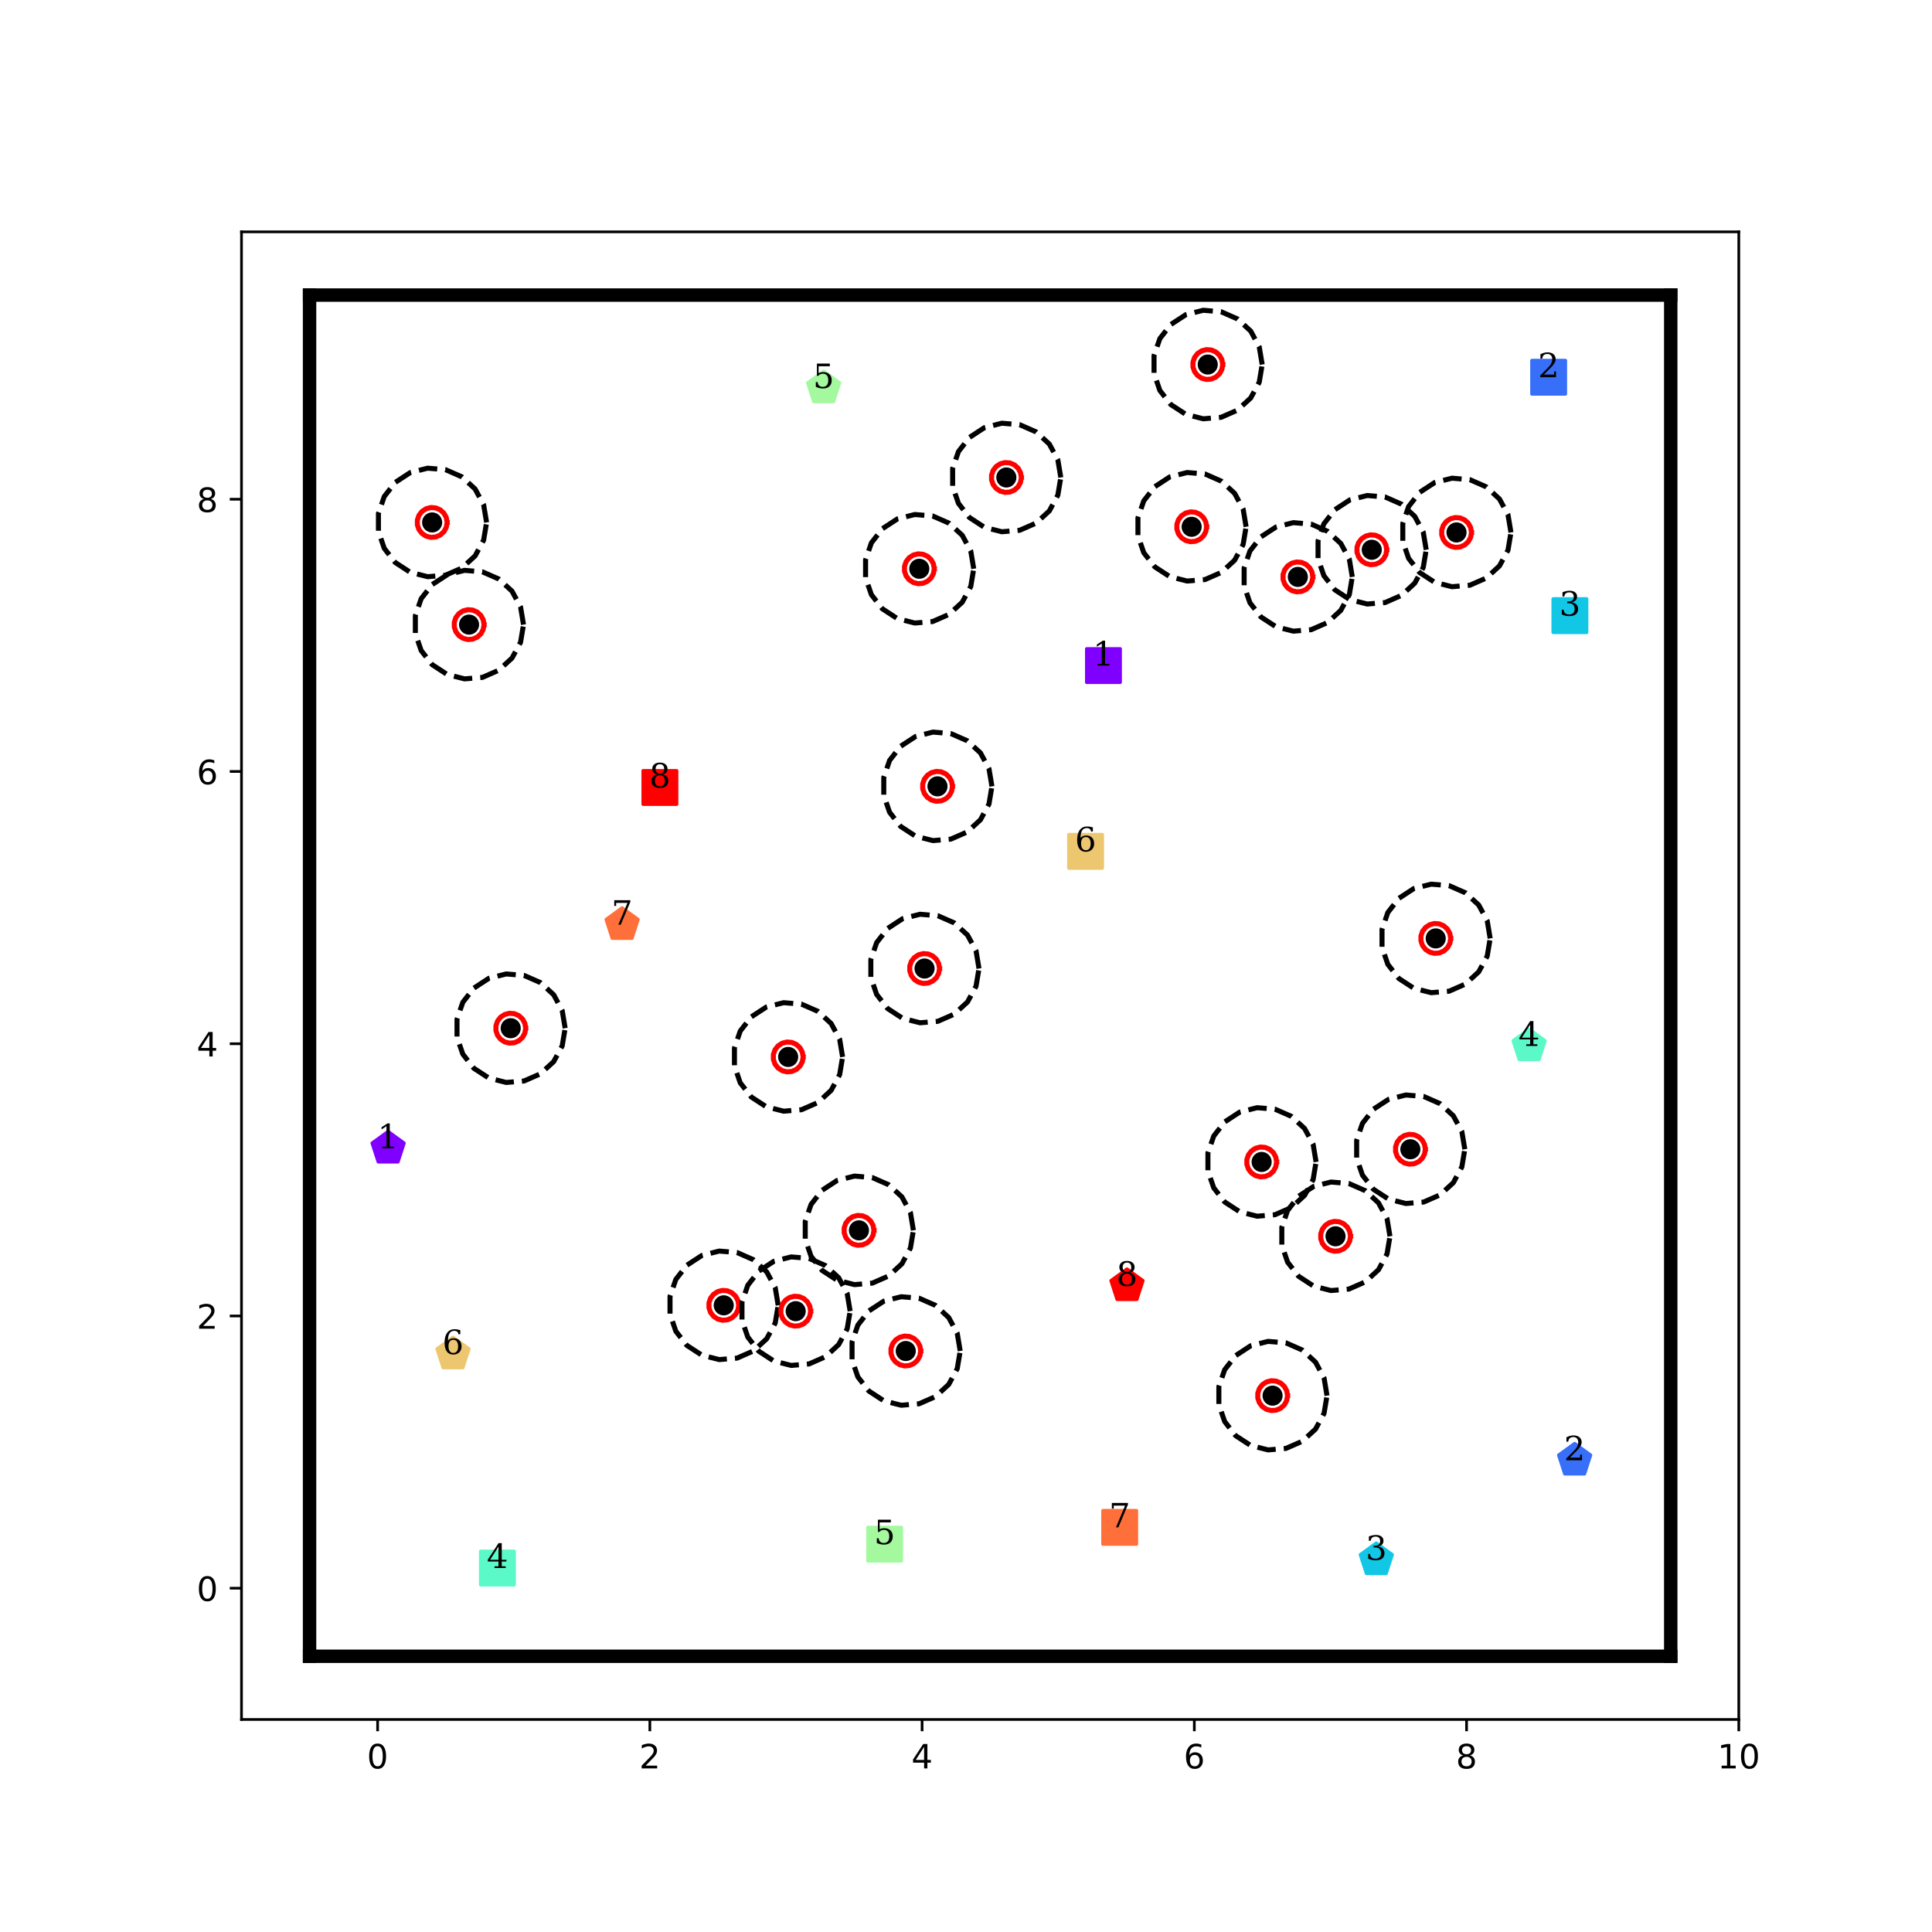 <?xml version="1.0" encoding="utf-8" standalone="no"?>
<!DOCTYPE svg PUBLIC "-//W3C//DTD SVG 1.1//EN"
  "http://www.w3.org/Graphics/SVG/1.1/DTD/svg11.dtd">
<!-- Created with matplotlib (http://matplotlib.org/) -->
<svg height="576pt" version="1.1" viewBox="0 0 576 576" width="576pt" xmlns="http://www.w3.org/2000/svg" xmlns:xlink="http://www.w3.org/1999/xlink">
 <defs>
  <style type="text/css">
*{stroke-linecap:butt;stroke-linejoin:round;}
  </style>
 </defs>
 <g id="figure_1">
  <g id="patch_1">
   <path d="M 0 576 
L 576 576 
L 576 0 
L 0 0 
z
" style="fill:#ffffff;"/>
  </g>
  <g id="axes_1">
   <g id="patch_2">
    <path d="M 72 512.64 
L 518.4 512.64 
L 518.4 69.12 
L 72 69.12 
z
" style="fill:#ffffff;"/>
   </g>
   <g id="matplotlib.axis_1">
    <g id="xtick_1">
     <g id="line2d_1">
      <defs>
       <path d="M 0 0 
L 0 3.5 
" id="m961527306d" style="stroke:#000000;stroke-width:0.8;"/>
      </defs>
      <g>
       <use style="stroke:#000000;stroke-width:0.8;" x="112.582" xlink:href="#m961527306d" y="512.64"/>
      </g>
     </g>
     <g id="text_1">
      <!-- 0 -->
      <defs>
       <path d="M 31.781 66.406 
Q 24.172 66.406 20.328 58.906 
Q 16.5 51.422 16.5 36.375 
Q 16.5 21.391 20.328 13.891 
Q 24.172 6.391 31.781 6.391 
Q 39.453 6.391 43.281 13.891 
Q 47.125 21.391 47.125 36.375 
Q 47.125 51.422 43.281 58.906 
Q 39.453 66.406 31.781 66.406 
z
M 31.781 74.219 
Q 44.047 74.219 50.516 64.516 
Q 56.984 54.828 56.984 36.375 
Q 56.984 17.969 50.516 8.266 
Q 44.047 -1.422 31.781 -1.422 
Q 19.531 -1.422 13.062 8.266 
Q 6.594 17.969 6.594 36.375 
Q 6.594 54.828 13.062 64.516 
Q 19.531 74.219 31.781 74.219 
z
" id="DejaVuSans-30"/>
      </defs>
      <g transform="translate(109.401 527.238)scale(0.1 -0.1)">
       <use xlink:href="#DejaVuSans-30"/>
      </g>
     </g>
    </g>
    <g id="xtick_2">
     <g id="line2d_2">
      <g>
       <use style="stroke:#000000;stroke-width:0.8;" x="193.745" xlink:href="#m961527306d" y="512.64"/>
      </g>
     </g>
     <g id="text_2">
      <!-- 2 -->
      <defs>
       <path d="M 19.188 8.297 
L 53.609 8.297 
L 53.609 0 
L 7.328 0 
L 7.328 8.297 
Q 12.938 14.109 22.625 23.891 
Q 32.328 33.688 34.812 36.531 
Q 39.547 41.844 41.422 45.531 
Q 43.312 49.219 43.312 52.781 
Q 43.312 58.594 39.234 62.25 
Q 35.156 65.922 28.609 65.922 
Q 23.969 65.922 18.812 64.312 
Q 13.672 62.703 7.812 59.422 
L 7.812 69.391 
Q 13.766 71.781 18.938 73 
Q 24.125 74.219 28.422 74.219 
Q 39.75 74.219 46.484 68.547 
Q 53.219 62.891 53.219 53.422 
Q 53.219 48.922 51.531 44.891 
Q 49.859 40.875 45.406 35.406 
Q 44.188 33.984 37.641 27.219 
Q 31.109 20.453 19.188 8.297 
z
" id="DejaVuSans-32"/>
      </defs>
      <g transform="translate(190.564 527.238)scale(0.1 -0.1)">
       <use xlink:href="#DejaVuSans-32"/>
      </g>
     </g>
    </g>
    <g id="xtick_3">
     <g id="line2d_3">
      <g>
       <use style="stroke:#000000;stroke-width:0.8;" x="274.909" xlink:href="#m961527306d" y="512.64"/>
      </g>
     </g>
     <g id="text_3">
      <!-- 4 -->
      <defs>
       <path d="M 37.797 64.312 
L 12.891 25.391 
L 37.797 25.391 
z
M 35.203 72.906 
L 47.609 72.906 
L 47.609 25.391 
L 58.016 25.391 
L 58.016 17.188 
L 47.609 17.188 
L 47.609 0 
L 37.797 0 
L 37.797 17.188 
L 4.891 17.188 
L 4.891 26.703 
z
" id="DejaVuSans-34"/>
      </defs>
      <g transform="translate(271.728 527.238)scale(0.1 -0.1)">
       <use xlink:href="#DejaVuSans-34"/>
      </g>
     </g>
    </g>
    <g id="xtick_4">
     <g id="line2d_4">
      <g>
       <use style="stroke:#000000;stroke-width:0.8;" x="356.073" xlink:href="#m961527306d" y="512.64"/>
      </g>
     </g>
     <g id="text_4">
      <!-- 6 -->
      <defs>
       <path d="M 33.016 40.375 
Q 26.375 40.375 22.484 35.828 
Q 18.609 31.297 18.609 23.391 
Q 18.609 15.531 22.484 10.953 
Q 26.375 6.391 33.016 6.391 
Q 39.656 6.391 43.531 10.953 
Q 47.406 15.531 47.406 23.391 
Q 47.406 31.297 43.531 35.828 
Q 39.656 40.375 33.016 40.375 
z
M 52.594 71.297 
L 52.594 62.312 
Q 48.875 64.062 45.094 64.984 
Q 41.312 65.922 37.594 65.922 
Q 27.828 65.922 22.672 59.328 
Q 17.531 52.734 16.797 39.406 
Q 19.672 43.656 24.016 45.922 
Q 28.375 48.188 33.594 48.188 
Q 44.578 48.188 50.953 41.516 
Q 57.328 34.859 57.328 23.391 
Q 57.328 12.156 50.688 5.359 
Q 44.047 -1.422 33.016 -1.422 
Q 20.359 -1.422 13.672 8.266 
Q 6.984 17.969 6.984 36.375 
Q 6.984 53.656 15.188 63.938 
Q 23.391 74.219 37.203 74.219 
Q 40.922 74.219 44.703 73.484 
Q 48.484 72.75 52.594 71.297 
z
" id="DejaVuSans-36"/>
      </defs>
      <g transform="translate(352.891 527.238)scale(0.1 -0.1)">
       <use xlink:href="#DejaVuSans-36"/>
      </g>
     </g>
    </g>
    <g id="xtick_5">
     <g id="line2d_5">
      <g>
       <use style="stroke:#000000;stroke-width:0.8;" x="437.236" xlink:href="#m961527306d" y="512.64"/>
      </g>
     </g>
     <g id="text_5">
      <!-- 8 -->
      <defs>
       <path d="M 31.781 34.625 
Q 24.75 34.625 20.719 30.859 
Q 16.703 27.094 16.703 20.516 
Q 16.703 13.922 20.719 10.156 
Q 24.75 6.391 31.781 6.391 
Q 38.812 6.391 42.859 10.172 
Q 46.922 13.969 46.922 20.516 
Q 46.922 27.094 42.891 30.859 
Q 38.875 34.625 31.781 34.625 
z
M 21.922 38.812 
Q 15.578 40.375 12.031 44.719 
Q 8.5 49.078 8.5 55.328 
Q 8.5 64.062 14.719 69.141 
Q 20.953 74.219 31.781 74.219 
Q 42.672 74.219 48.875 69.141 
Q 55.078 64.062 55.078 55.328 
Q 55.078 49.078 51.531 44.719 
Q 48 40.375 41.703 38.812 
Q 48.828 37.156 52.797 32.312 
Q 56.781 27.484 56.781 20.516 
Q 56.781 9.906 50.312 4.234 
Q 43.844 -1.422 31.781 -1.422 
Q 19.734 -1.422 13.25 4.234 
Q 6.781 9.906 6.781 20.516 
Q 6.781 27.484 10.781 32.312 
Q 14.797 37.156 21.922 38.812 
z
M 18.312 54.391 
Q 18.312 48.734 21.844 45.562 
Q 25.391 42.391 31.781 42.391 
Q 38.141 42.391 41.719 45.562 
Q 45.312 48.734 45.312 54.391 
Q 45.312 60.062 41.719 63.234 
Q 38.141 66.406 31.781 66.406 
Q 25.391 66.406 21.844 63.234 
Q 18.312 60.062 18.312 54.391 
z
" id="DejaVuSans-38"/>
      </defs>
      <g transform="translate(434.055 527.238)scale(0.1 -0.1)">
       <use xlink:href="#DejaVuSans-38"/>
      </g>
     </g>
    </g>
    <g id="xtick_6">
     <g id="line2d_6">
      <g>
       <use style="stroke:#000000;stroke-width:0.8;" x="518.4" xlink:href="#m961527306d" y="512.64"/>
      </g>
     </g>
     <g id="text_6">
      <!-- 10 -->
      <defs>
       <path d="M 12.406 8.297 
L 28.516 8.297 
L 28.516 63.922 
L 10.984 60.406 
L 10.984 69.391 
L 28.422 72.906 
L 38.281 72.906 
L 38.281 8.297 
L 54.391 8.297 
L 54.391 0 
L 12.406 0 
z
" id="DejaVuSans-31"/>
      </defs>
      <g transform="translate(512.038 527.238)scale(0.1 -0.1)">
       <use xlink:href="#DejaVuSans-31"/>
       <use x="63.623" xlink:href="#DejaVuSans-30"/>
      </g>
     </g>
    </g>
   </g>
   <g id="matplotlib.axis_2">
    <g id="ytick_1">
     <g id="line2d_7">
      <defs>
       <path d="M 0 0 
L -3.5 0 
" id="m42fe0e717e" style="stroke:#000000;stroke-width:0.8;"/>
      </defs>
      <g>
       <use style="stroke:#000000;stroke-width:0.8;" x="72" xlink:href="#m42fe0e717e" y="473.498"/>
      </g>
     </g>
     <g id="text_7">
      <!-- 0 -->
      <g transform="translate(58.638 477.297)scale(0.1 -0.1)">
       <use xlink:href="#DejaVuSans-30"/>
      </g>
     </g>
    </g>
    <g id="ytick_2">
     <g id="line2d_8">
      <g>
       <use style="stroke:#000000;stroke-width:0.8;" x="72" xlink:href="#m42fe0e717e" y="392.335"/>
      </g>
     </g>
     <g id="text_8">
      <!-- 2 -->
      <g transform="translate(58.638 396.134)scale(0.1 -0.1)">
       <use xlink:href="#DejaVuSans-32"/>
      </g>
     </g>
    </g>
    <g id="ytick_3">
     <g id="line2d_9">
      <g>
       <use style="stroke:#000000;stroke-width:0.8;" x="72" xlink:href="#m42fe0e717e" y="311.171"/>
      </g>
     </g>
     <g id="text_9">
      <!-- 4 -->
      <g transform="translate(58.638 314.97)scale(0.1 -0.1)">
       <use xlink:href="#DejaVuSans-34"/>
      </g>
     </g>
    </g>
    <g id="ytick_4">
     <g id="line2d_10">
      <g>
       <use style="stroke:#000000;stroke-width:0.8;" x="72" xlink:href="#m42fe0e717e" y="230.007"/>
      </g>
     </g>
     <g id="text_10">
      <!-- 6 -->
      <g transform="translate(58.638 233.806)scale(0.1 -0.1)">
       <use xlink:href="#DejaVuSans-36"/>
      </g>
     </g>
    </g>
    <g id="ytick_5">
     <g id="line2d_11">
      <g>
       <use style="stroke:#000000;stroke-width:0.8;" x="72" xlink:href="#m42fe0e717e" y="148.844"/>
      </g>
     </g>
     <g id="text_11">
      <!-- 8 -->
      <g transform="translate(58.638 152.643)scale(0.1 -0.1)">
       <use xlink:href="#DejaVuSans-38"/>
      </g>
     </g>
    </g>
   </g>
   <g id="line2d_12">
    <path clip-path="url(#p0f1f7c09d7)" d="M 328.978 198.43 
" style="fill:none;stroke:#1f77b4;stroke-linecap:square;stroke-width:1.5;"/>
    <defs>
     <path d="M -5 5 
L 5 5 
L 5 -5 
L -5 -5 
z
" id="mc0b13c7427" style="stroke:#8000ff;stroke-linejoin:miter;"/>
    </defs>
    <g clip-path="url(#p0f1f7c09d7)">
     <use style="fill:#8000ff;stroke:#8000ff;stroke-linejoin:miter;" x="328.978" xlink:href="#mc0b13c7427" y="198.43"/>
    </g>
   </g>
   <g id="line2d_13">
    <path clip-path="url(#p0f1f7c09d7)" d="M 115.71 342.349 
" style="fill:none;stroke:#ff7f0e;stroke-linecap:square;stroke-width:1.5;"/>
    <defs>
     <path d="M 0 -5 
L -4.755 -1.545 
L -2.939 4.045 
L 2.939 4.045 
L 4.755 -1.545 
z
" id="mb41fcf5051" style="stroke:#8000ff;stroke-linejoin:miter;"/>
    </defs>
    <g clip-path="url(#p0f1f7c09d7)">
     <use style="fill:#8000ff;stroke:#8000ff;stroke-linejoin:miter;" x="115.71" xlink:href="#mb41fcf5051" y="342.349"/>
    </g>
   </g>
   <g id="line2d_14">
    <path clip-path="url(#p0f1f7c09d7)" d="M 461.706 112.468 
" style="fill:none;stroke:#2ca02c;stroke-linecap:square;stroke-width:1.5;"/>
    <defs>
     <path d="M -5 5 
L 5 5 
L 5 -5 
L -5 -5 
z
" id="m37d9fbe8a5" style="stroke:#376ff9;stroke-linejoin:miter;"/>
    </defs>
    <g clip-path="url(#p0f1f7c09d7)">
     <use style="fill:#376ff9;stroke:#376ff9;stroke-linejoin:miter;" x="461.706" xlink:href="#m37d9fbe8a5" y="112.468"/>
    </g>
   </g>
   <g id="line2d_15">
    <path clip-path="url(#p0f1f7c09d7)" d="M 469.457 435.37 
" style="fill:none;stroke:#d62728;stroke-linecap:square;stroke-width:1.5;"/>
    <defs>
     <path d="M 0 -5 
L -4.755 -1.545 
L -2.939 4.045 
L 2.939 4.045 
L 4.755 -1.545 
z
" id="m0239413a2d" style="stroke:#376ff9;stroke-linejoin:miter;"/>
    </defs>
    <g clip-path="url(#p0f1f7c09d7)">
     <use style="fill:#376ff9;stroke:#376ff9;stroke-linejoin:miter;" x="469.457" xlink:href="#m0239413a2d" y="435.37"/>
    </g>
   </g>
   <g id="line2d_16">
    <path clip-path="url(#p0f1f7c09d7)" d="M 468.047 183.544 
" style="fill:none;stroke:#9467bd;stroke-linecap:square;stroke-width:1.5;"/>
    <defs>
     <path d="M -5 5 
L 5 5 
L 5 -5 
L -5 -5 
z
" id="mac71f337db" style="stroke:#12c7e6;stroke-linejoin:miter;"/>
    </defs>
    <g clip-path="url(#p0f1f7c09d7)">
     <use style="fill:#12c7e6;stroke:#12c7e6;stroke-linejoin:miter;" x="468.047" xlink:href="#mac71f337db" y="183.544"/>
    </g>
   </g>
   <g id="line2d_17">
    <path clip-path="url(#p0f1f7c09d7)" d="M 410.325 465.05 
" style="fill:none;stroke:#8c564b;stroke-linecap:square;stroke-width:1.5;"/>
    <defs>
     <path d="M 0 -5 
L -4.755 -1.545 
L -2.939 4.045 
L 2.939 4.045 
L 4.755 -1.545 
z
" id="m474b2c5804" style="stroke:#12c7e6;stroke-linejoin:miter;"/>
    </defs>
    <g clip-path="url(#p0f1f7c09d7)">
     <use style="fill:#12c7e6;stroke:#12c7e6;stroke-linejoin:miter;" x="410.325" xlink:href="#m474b2c5804" y="465.05"/>
    </g>
   </g>
   <g id="line2d_18">
    <path clip-path="url(#p0f1f7c09d7)" d="M 148.304 467.489 
" style="fill:none;stroke:#e377c2;stroke-linecap:square;stroke-width:1.5;"/>
    <defs>
     <path d="M -5 5 
L 5 5 
L 5 -5 
L -5 -5 
z
" id="mb82400dd5f" style="stroke:#5bf9c7;stroke-linejoin:miter;"/>
    </defs>
    <g clip-path="url(#p0f1f7c09d7)">
     <use style="fill:#5bf9c7;stroke:#5bf9c7;stroke-linejoin:miter;" x="148.304" xlink:href="#mb82400dd5f" y="467.489"/>
    </g>
   </g>
   <g id="line2d_19">
    <path clip-path="url(#p0f1f7c09d7)" d="M 455.883 311.843 
" style="fill:none;stroke:#7f7f7f;stroke-linecap:square;stroke-width:1.5;"/>
    <defs>
     <path d="M 0 -5 
L -4.755 -1.545 
L -2.939 4.045 
L 2.939 4.045 
L 4.755 -1.545 
z
" id="mb08447d682" style="stroke:#5bf9c7;stroke-linejoin:miter;"/>
    </defs>
    <g clip-path="url(#p0f1f7c09d7)">
     <use style="fill:#5bf9c7;stroke:#5bf9c7;stroke-linejoin:miter;" x="455.883" xlink:href="#mb08447d682" y="311.843"/>
    </g>
   </g>
   <g id="line2d_20">
    <path clip-path="url(#p0f1f7c09d7)" d="M 263.747 460.364 
" style="fill:none;stroke:#bcbd22;stroke-linecap:square;stroke-width:1.5;"/>
    <defs>
     <path d="M -5 5 
L 5 5 
L 5 -5 
L -5 -5 
z
" id="mb5d2a0178a" style="stroke:#a4f99f;stroke-linejoin:miter;"/>
    </defs>
    <g clip-path="url(#p0f1f7c09d7)">
     <use style="fill:#a4f99f;stroke:#a4f99f;stroke-linejoin:miter;" x="263.747" xlink:href="#mb5d2a0178a" y="460.364"/>
    </g>
   </g>
   <g id="line2d_21">
    <path clip-path="url(#p0f1f7c09d7)" d="M 245.557 115.68 
" style="fill:none;stroke:#17becf;stroke-linecap:square;stroke-width:1.5;"/>
    <defs>
     <path d="M 0 -5 
L -4.755 -1.545 
L -2.939 4.045 
L 2.939 4.045 
L 4.755 -1.545 
z
" id="m6062080ed2" style="stroke:#a4f99f;stroke-linejoin:miter;"/>
    </defs>
    <g clip-path="url(#p0f1f7c09d7)">
     <use style="fill:#a4f99f;stroke:#a4f99f;stroke-linejoin:miter;" x="245.557" xlink:href="#m6062080ed2" y="115.68"/>
    </g>
   </g>
   <g id="line2d_22">
    <path clip-path="url(#p0f1f7c09d7)" d="M 323.652 253.817 
" style="fill:none;stroke:#1f77b4;stroke-linecap:square;stroke-width:1.5;"/>
    <defs>
     <path d="M -5 5 
L 5 5 
L 5 -5 
L -5 -5 
z
" id="m02b8e559c2" style="stroke:#edc76f;stroke-linejoin:miter;"/>
    </defs>
    <g clip-path="url(#p0f1f7c09d7)">
     <use style="fill:#edc76f;stroke:#edc76f;stroke-linejoin:miter;" x="323.652" xlink:href="#m02b8e559c2" y="253.817"/>
    </g>
   </g>
   <g id="line2d_23">
    <path clip-path="url(#p0f1f7c09d7)" d="M 135.056 403.705 
" style="fill:none;stroke:#ff7f0e;stroke-linecap:square;stroke-width:1.5;"/>
    <defs>
     <path d="M 0 -5 
L -4.755 -1.545 
L -2.939 4.045 
L 2.939 4.045 
L 4.755 -1.545 
z
" id="md8a2db2c67" style="stroke:#edc76f;stroke-linejoin:miter;"/>
    </defs>
    <g clip-path="url(#p0f1f7c09d7)">
     <use style="fill:#edc76f;stroke:#edc76f;stroke-linejoin:miter;" x="135.056" xlink:href="#md8a2db2c67" y="403.705"/>
    </g>
   </g>
   <g id="line2d_24">
    <path clip-path="url(#p0f1f7c09d7)" d="M 333.822 455.368 
" style="fill:none;stroke:#2ca02c;stroke-linecap:square;stroke-width:1.5;"/>
    <defs>
     <path d="M -5 5 
L 5 5 
L 5 -5 
L -5 -5 
z
" id="m8719f4684f" style="stroke:#ff6f39;stroke-linejoin:miter;"/>
    </defs>
    <g clip-path="url(#p0f1f7c09d7)">
     <use style="fill:#ff6f39;stroke:#ff6f39;stroke-linejoin:miter;" x="333.822" xlink:href="#m8719f4684f" y="455.368"/>
    </g>
   </g>
   <g id="line2d_25">
    <path clip-path="url(#p0f1f7c09d7)" d="M 185.468 275.679 
" style="fill:none;stroke:#d62728;stroke-linecap:square;stroke-width:1.5;"/>
    <defs>
     <path d="M 0 -5 
L -4.755 -1.545 
L -2.939 4.045 
L 2.939 4.045 
L 4.755 -1.545 
z
" id="m4276348a40" style="stroke:#ff6f39;stroke-linejoin:miter;"/>
    </defs>
    <g clip-path="url(#p0f1f7c09d7)">
     <use style="fill:#ff6f39;stroke:#ff6f39;stroke-linejoin:miter;" x="185.468" xlink:href="#m4276348a40" y="275.679"/>
    </g>
   </g>
   <g id="line2d_26">
    <path clip-path="url(#p0f1f7c09d7)" d="M 196.739 234.779 
" style="fill:none;stroke:#9467bd;stroke-linecap:square;stroke-width:1.5;"/>
    <defs>
     <path d="M -5 5 
L 5 5 
L 5 -5 
L -5 -5 
z
" id="me26a4c2750" style="stroke:#ff0000;stroke-linejoin:miter;"/>
    </defs>
    <g clip-path="url(#p0f1f7c09d7)">
     <use style="fill:#ff0000;stroke:#ff0000;stroke-linejoin:miter;" x="196.739" xlink:href="#me26a4c2750" y="234.779"/>
    </g>
   </g>
   <g id="line2d_27">
    <path clip-path="url(#p0f1f7c09d7)" d="M 335.991 383.352 
" style="fill:none;stroke:#8c564b;stroke-linecap:square;stroke-width:1.5;"/>
    <defs>
     <path d="M 0 -5 
L -4.755 -1.545 
L -2.939 4.045 
L 2.939 4.045 
L 4.755 -1.545 
z
" id="me8340568c5" style="stroke:#ff0000;stroke-linejoin:miter;"/>
    </defs>
    <g clip-path="url(#p0f1f7c09d7)">
     <use style="fill:#ff0000;stroke:#ff0000;stroke-linejoin:miter;" x="335.991" xlink:href="#me8340568c5" y="383.352"/>
    </g>
   </g>
   <g id="line2d_28">
    <defs>
     <path d="M 0 2.5 
C 0.663 2.5 1.299 2.237 1.768 1.768 
C 2.237 1.299 2.5 0.663 2.5 0 
C 2.5 -0.663 2.237 -1.299 1.768 -1.768 
C 1.299 -2.237 0.663 -2.5 0 -2.5 
C -0.663 -2.5 -1.299 -2.237 -1.768 -1.768 
C -2.237 -1.299 -2.5 -0.663 -2.5 0 
C -2.5 0.663 -2.237 1.299 -1.768 1.768 
C -1.299 2.237 -0.663 2.5 0 2.5 
z
" id="m5c77d7fb13" style="stroke:#000000;"/>
    </defs>
    <g clip-path="url(#p0f1f7c09d7)">
     <use style="stroke:#000000;" x="398.168" xlink:href="#m5c77d7fb13" y="368.584"/>
     <use style="stroke:#000000;" x="139.843" xlink:href="#m5c77d7fb13" y="186.22"/>
     <use style="stroke:#000000;" x="434.238" xlink:href="#m5c77d7fb13" y="158.742"/>
     <use style="stroke:#000000;" x="386.933" xlink:href="#m5c77d7fb13" y="171.997"/>
     <use style="stroke:#000000;" x="408.968" xlink:href="#m5c77d7fb13" y="163.906"/>
     <use style="stroke:#000000;" x="379.399" xlink:href="#m5c77d7fb13" y="416.092"/>
     <use style="stroke:#000000;" x="279.497" xlink:href="#m5c77d7fb13" y="234.438"/>
     <use style="stroke:#000000;" x="360.071" xlink:href="#m5c77d7fb13" y="108.68"/>
     <use style="stroke:#000000;" x="234.977" xlink:href="#m5c77d7fb13" y="315.111"/>
     <use style="stroke:#000000;" x="215.77" xlink:href="#m5c77d7fb13" y="389.165"/>
     <use style="stroke:#000000;" x="275.641" xlink:href="#m5c77d7fb13" y="288.751"/>
     <use style="stroke:#000000;" x="237.223" xlink:href="#m5c77d7fb13" y="390.907"/>
     <use style="stroke:#000000;" x="420.479" xlink:href="#m5c77d7fb13" y="342.634"/>
     <use style="stroke:#000000;" x="256.083" xlink:href="#m5c77d7fb13" y="366.811"/>
     <use style="stroke:#000000;" x="270.038" xlink:href="#m5c77d7fb13" y="402.78"/>
     <use style="stroke:#000000;" x="376.137" xlink:href="#m5c77d7fb13" y="346.419"/>
     <use style="stroke:#000000;" x="300.028" xlink:href="#m5c77d7fb13" y="142.355"/>
     <use style="stroke:#000000;" x="428.04" xlink:href="#m5c77d7fb13" y="279.778"/>
     <use style="stroke:#000000;" x="152.26" xlink:href="#m5c77d7fb13" y="306.544"/>
     <use style="stroke:#000000;" x="274.07" xlink:href="#m5c77d7fb13" y="169.57"/>
     <use style="stroke:#000000;" x="128.836" xlink:href="#m5c77d7fb13" y="155.759"/>
     <use style="stroke:#000000;" x="355.273" xlink:href="#m5c77d7fb13" y="157.054"/>
    </g>
   </g>
   <g id="line2d_29">
    <path clip-path="url(#p0f1f7c09d7)" d="M 414.401 368.584 
L 413.521 363.313 
L 410.978 358.613 
L 407.046 354.994 
L 402.153 352.848 
L 396.827 352.406 
L 391.647 353.718 
L 387.174 356.641 
L 383.892 360.858 
L 382.156 365.912 
L 382.156 371.255 
L 383.892 376.309 
L 387.174 380.526 
L 391.647 383.449 
L 396.827 384.761 
L 402.153 384.32 
L 407.046 382.173 
L 410.978 378.554 
L 413.521 373.854 
L 414.401 368.584 
" style="fill:none;stroke:#000000;stroke-dasharray:5.55,2.4;stroke-dashoffset:0;stroke-width:1.5;"/>
   </g>
   <g id="line2d_30">
    <path clip-path="url(#p0f1f7c09d7)" d="M 402.632 368.584 
L 402.39 367.134 
L 401.691 365.842 
L 400.609 364.846 
L 399.264 364.256 
L 397.799 364.135 
L 396.375 364.496 
L 395.144 365.299 
L 394.242 366.459 
L 393.765 367.849 
L 393.765 369.318 
L 394.242 370.708 
L 395.144 371.868 
L 396.375 372.672 
L 397.799 373.032 
L 399.264 372.911 
L 400.609 372.321 
L 401.691 371.325 
L 402.39 370.033 
L 402.632 368.584 
" style="fill:none;stroke:#ff0000;stroke-linecap:square;stroke-width:1.5;"/>
   </g>
   <g id="line2d_31">
    <path clip-path="url(#p0f1f7c09d7)" d="M 156.076 186.22 
L 155.196 180.949 
L 152.653 176.25 
L 148.722 172.631 
L 143.828 170.484 
L 138.503 170.043 
L 133.323 171.355 
L 128.849 174.277 
L 125.567 178.494 
L 123.832 183.548 
L 123.832 188.892 
L 125.567 193.946 
L 128.849 198.163 
L 133.323 201.086 
L 138.503 202.398 
L 143.828 201.956 
L 148.722 199.81 
L 152.653 196.191 
L 155.196 191.491 
L 156.076 186.22 
" style="fill:none;stroke:#000000;stroke-dasharray:5.55,2.4;stroke-dashoffset:0;stroke-width:1.5;"/>
   </g>
   <g id="line2d_32">
    <path clip-path="url(#p0f1f7c09d7)" d="M 144.307 186.22 
L 144.065 184.771 
L 143.366 183.478 
L 142.285 182.483 
L 140.939 181.893 
L 139.475 181.771 
L 138.05 182.132 
L 136.82 182.936 
L 135.917 184.096 
L 135.44 185.485 
L 135.44 186.955 
L 135.917 188.345 
L 136.82 189.504 
L 138.05 190.308 
L 139.475 190.669 
L 140.939 190.548 
L 142.285 189.957 
L 143.366 188.962 
L 144.065 187.67 
L 144.307 186.22 
" style="fill:none;stroke:#ff0000;stroke-linecap:square;stroke-width:1.5;"/>
   </g>
   <g id="line2d_33">
    <path clip-path="url(#p0f1f7c09d7)" d="M 450.47 158.742 
L 449.591 153.472 
L 447.048 148.772 
L 443.116 145.153 
L 438.223 143.006 
L 432.897 142.565 
L 427.717 143.877 
L 423.243 146.8 
L 419.961 151.016 
L 418.226 156.071 
L 418.226 161.414 
L 419.961 166.468 
L 423.243 170.685 
L 427.717 173.608 
L 432.897 174.92 
L 438.223 174.478 
L 443.116 172.332 
L 447.048 168.713 
L 449.591 164.013 
L 450.47 158.742 
" style="fill:none;stroke:#000000;stroke-dasharray:5.55,2.4;stroke-dashoffset:0;stroke-width:1.5;"/>
   </g>
   <g id="line2d_34">
    <path clip-path="url(#p0f1f7c09d7)" d="M 438.702 158.742 
L 438.46 157.293 
L 437.76 156.001 
L 436.679 155.005 
L 435.333 154.415 
L 433.869 154.294 
L 432.444 154.654 
L 431.214 155.458 
L 430.312 156.618 
L 429.835 158.008 
L 429.835 159.477 
L 430.312 160.867 
L 431.214 162.027 
L 432.444 162.83 
L 433.869 163.191 
L 435.333 163.07 
L 436.679 162.479 
L 437.76 161.484 
L 438.46 160.192 
L 438.702 158.742 
" style="fill:none;stroke:#ff0000;stroke-linecap:square;stroke-width:1.5;"/>
   </g>
   <g id="line2d_35">
    <path clip-path="url(#p0f1f7c09d7)" d="M 403.165 171.997 
L 402.286 166.726 
L 399.743 162.027 
L 395.811 158.408 
L 390.918 156.261 
L 385.592 155.82 
L 380.412 157.132 
L 375.939 160.054 
L 372.656 164.271 
L 370.921 169.325 
L 370.921 174.669 
L 372.656 179.723 
L 375.939 183.94 
L 380.412 186.863 
L 385.592 188.174 
L 390.918 187.733 
L 395.811 185.587 
L 399.743 181.967 
L 402.286 177.268 
L 403.165 171.997 
" style="fill:none;stroke:#000000;stroke-dasharray:5.55,2.4;stroke-dashoffset:0;stroke-width:1.5;"/>
   </g>
   <g id="line2d_36">
    <path clip-path="url(#p0f1f7c09d7)" d="M 391.397 171.997 
L 391.155 170.548 
L 390.455 169.255 
L 389.374 168.26 
L 388.029 167.67 
L 386.564 167.548 
L 385.139 167.909 
L 383.909 168.713 
L 383.007 169.872 
L 382.53 171.262 
L 382.53 172.732 
L 383.007 174.122 
L 383.909 175.281 
L 385.139 176.085 
L 386.564 176.446 
L 388.029 176.324 
L 389.374 175.734 
L 390.455 174.739 
L 391.155 173.446 
L 391.397 171.997 
" style="fill:none;stroke:#ff0000;stroke-linecap:square;stroke-width:1.5;"/>
   </g>
   <g id="line2d_37">
    <path clip-path="url(#p0f1f7c09d7)" d="M 425.2 163.906 
L 424.321 158.636 
L 421.777 153.936 
L 417.846 150.317 
L 412.952 148.17 
L 407.627 147.729 
L 402.447 149.041 
L 397.973 151.964 
L 394.691 156.181 
L 392.956 161.235 
L 392.956 166.578 
L 394.691 171.632 
L 397.973 175.849 
L 402.447 178.772 
L 407.627 180.084 
L 412.952 179.642 
L 417.846 177.496 
L 421.777 173.877 
L 424.321 169.177 
L 425.2 163.906 
" style="fill:none;stroke:#000000;stroke-dasharray:5.55,2.4;stroke-dashoffset:0;stroke-width:1.5;"/>
   </g>
   <g id="line2d_38">
    <path clip-path="url(#p0f1f7c09d7)" d="M 413.432 163.906 
L 413.19 162.457 
L 412.49 161.165 
L 411.409 160.169 
L 410.063 159.579 
L 408.599 159.458 
L 407.174 159.818 
L 405.944 160.622 
L 405.042 161.782 
L 404.564 163.172 
L 404.564 164.641 
L 405.042 166.031 
L 405.944 167.191 
L 407.174 167.994 
L 408.599 168.355 
L 410.063 168.234 
L 411.409 167.644 
L 412.49 166.648 
L 413.19 165.356 
L 413.432 163.906 
" style="fill:none;stroke:#ff0000;stroke-linecap:square;stroke-width:1.5;"/>
   </g>
   <g id="line2d_39">
    <path clip-path="url(#p0f1f7c09d7)" d="M 395.631 416.092 
L 394.752 410.822 
L 392.208 406.122 
L 388.277 402.503 
L 383.383 400.356 
L 378.058 399.915 
L 372.878 401.227 
L 368.404 404.15 
L 365.122 408.366 
L 363.387 413.421 
L 363.387 418.764 
L 365.122 423.818 
L 368.404 428.035 
L 372.878 430.958 
L 378.058 432.27 
L 383.383 431.828 
L 388.277 429.682 
L 392.208 426.063 
L 394.752 421.363 
L 395.631 416.092 
" style="fill:none;stroke:#000000;stroke-dasharray:5.55,2.4;stroke-dashoffset:0;stroke-width:1.5;"/>
   </g>
   <g id="line2d_40">
    <path clip-path="url(#p0f1f7c09d7)" d="M 383.863 416.092 
L 383.621 414.643 
L 382.921 413.351 
L 381.84 412.355 
L 380.494 411.765 
L 379.03 411.644 
L 377.605 412.004 
L 376.375 412.808 
L 375.473 413.968 
L 374.995 415.358 
L 374.995 416.827 
L 375.473 418.217 
L 376.375 419.377 
L 377.605 420.18 
L 379.03 420.541 
L 380.494 420.42 
L 381.84 419.829 
L 382.921 418.834 
L 383.621 417.542 
L 383.863 416.092 
" style="fill:none;stroke:#ff0000;stroke-linecap:square;stroke-width:1.5;"/>
   </g>
   <g id="line2d_41">
    <path clip-path="url(#p0f1f7c09d7)" d="M 295.73 234.438 
L 294.851 229.167 
L 292.307 224.468 
L 288.376 220.848 
L 283.482 218.702 
L 278.157 218.261 
L 272.977 219.572 
L 268.503 222.495 
L 265.221 226.712 
L 263.486 231.766 
L 263.486 237.11 
L 265.221 242.164 
L 268.503 246.381 
L 272.977 249.303 
L 278.157 250.615 
L 283.482 250.174 
L 288.376 248.027 
L 292.307 244.408 
L 294.851 239.709 
L 295.73 234.438 
" style="fill:none;stroke:#000000;stroke-dasharray:5.55,2.4;stroke-dashoffset:0;stroke-width:1.5;"/>
   </g>
   <g id="line2d_42">
    <path clip-path="url(#p0f1f7c09d7)" d="M 283.961 234.438 
L 283.719 232.988 
L 283.02 231.696 
L 281.939 230.701 
L 280.593 230.11 
L 279.129 229.989 
L 277.704 230.35 
L 276.474 231.154 
L 275.571 232.313 
L 275.094 233.703 
L 275.094 235.173 
L 275.571 236.562 
L 276.474 237.722 
L 277.704 238.526 
L 279.129 238.887 
L 280.593 238.765 
L 281.939 238.175 
L 283.02 237.18 
L 283.719 235.887 
L 283.961 234.438 
" style="fill:none;stroke:#ff0000;stroke-linecap:square;stroke-width:1.5;"/>
   </g>
   <g id="line2d_43">
    <path clip-path="url(#p0f1f7c09d7)" d="M 376.304 108.68 
L 375.425 103.409 
L 372.881 98.709 
L 368.95 95.09 
L 364.056 92.944 
L 358.731 92.502 
L 353.551 93.814 
L 349.077 96.737 
L 345.795 100.954 
L 344.06 106.008 
L 344.06 111.351 
L 345.795 116.406 
L 349.077 120.622 
L 353.551 123.545 
L 358.731 124.857 
L 364.056 124.416 
L 368.95 122.269 
L 372.881 118.65 
L 375.425 113.95 
L 376.304 108.68 
" style="fill:none;stroke:#000000;stroke-dasharray:5.55,2.4;stroke-dashoffset:0;stroke-width:1.5;"/>
   </g>
   <g id="line2d_44">
    <path clip-path="url(#p0f1f7c09d7)" d="M 364.535 108.68 
L 364.294 107.23 
L 363.594 105.938 
L 362.513 104.942 
L 361.167 104.352 
L 359.703 104.231 
L 358.278 104.592 
L 357.048 105.395 
L 356.146 106.555 
L 355.668 107.945 
L 355.668 109.414 
L 356.146 110.804 
L 357.048 111.964 
L 358.278 112.768 
L 359.703 113.128 
L 361.167 113.007 
L 362.513 112.417 
L 363.594 111.421 
L 364.294 110.129 
L 364.535 108.68 
" style="fill:none;stroke:#ff0000;stroke-linecap:square;stroke-width:1.5;"/>
   </g>
   <g id="line2d_45">
    <path clip-path="url(#p0f1f7c09d7)" d="M 251.21 315.111 
L 250.331 309.84 
L 247.787 305.141 
L 243.856 301.522 
L 238.962 299.375 
L 233.637 298.934 
L 228.457 300.246 
L 223.983 303.168 
L 220.701 307.385 
L 218.966 312.439 
L 218.966 317.783 
L 220.701 322.837 
L 223.983 327.054 
L 228.457 329.977 
L 233.637 331.288 
L 238.962 330.847 
L 243.856 328.701 
L 247.787 325.082 
L 250.331 320.382 
L 251.21 315.111 
" style="fill:none;stroke:#000000;stroke-dasharray:5.55,2.4;stroke-dashoffset:0;stroke-width:1.5;"/>
   </g>
   <g id="line2d_46">
    <path clip-path="url(#p0f1f7c09d7)" d="M 239.441 315.111 
L 239.199 313.662 
L 238.5 312.369 
L 237.419 311.374 
L 236.073 310.784 
L 234.609 310.662 
L 233.184 311.023 
L 231.954 311.827 
L 231.051 312.987 
L 230.574 314.376 
L 230.574 315.846 
L 231.051 317.236 
L 231.954 318.395 
L 233.184 319.199 
L 234.609 319.56 
L 236.073 319.439 
L 237.419 318.848 
L 238.5 317.853 
L 239.199 316.561 
L 239.441 315.111 
" style="fill:none;stroke:#ff0000;stroke-linecap:square;stroke-width:1.5;"/>
   </g>
   <g id="line2d_47">
    <path clip-path="url(#p0f1f7c09d7)" d="M 232.003 389.165 
L 231.123 383.894 
L 228.58 379.194 
L 224.648 375.575 
L 219.755 373.429 
L 214.429 372.988 
L 209.249 374.299 
L 204.776 377.222 
L 201.494 381.439 
L 199.759 386.493 
L 199.759 391.837 
L 201.494 396.891 
L 204.776 401.108 
L 209.249 404.03 
L 214.429 405.342 
L 219.755 404.901 
L 224.648 402.754 
L 228.58 399.135 
L 231.123 394.436 
L 232.003 389.165 
" style="fill:none;stroke:#000000;stroke-dasharray:5.55,2.4;stroke-dashoffset:0;stroke-width:1.5;"/>
   </g>
   <g id="line2d_48">
    <path clip-path="url(#p0f1f7c09d7)" d="M 220.234 389.165 
L 219.992 387.715 
L 219.293 386.423 
L 218.211 385.428 
L 216.866 384.837 
L 215.401 384.716 
L 213.977 385.077 
L 212.747 385.881 
L 211.844 387.04 
L 211.367 388.43 
L 211.367 389.9 
L 211.844 391.289 
L 212.747 392.449 
L 213.977 393.253 
L 215.401 393.614 
L 216.866 393.492 
L 218.211 392.902 
L 219.293 391.907 
L 219.992 390.614 
L 220.234 389.165 
" style="fill:none;stroke:#ff0000;stroke-linecap:square;stroke-width:1.5;"/>
   </g>
   <g id="line2d_49">
    <path clip-path="url(#p0f1f7c09d7)" d="M 291.873 288.751 
L 290.994 283.48 
L 288.45 278.78 
L 284.519 275.161 
L 279.625 273.015 
L 274.3 272.573 
L 269.12 273.885 
L 264.646 276.808 
L 261.364 281.025 
L 259.629 286.079 
L 259.629 291.423 
L 261.364 296.477 
L 264.646 300.694 
L 269.12 303.616 
L 274.3 304.928 
L 279.625 304.487 
L 284.519 302.34 
L 288.45 298.721 
L 290.994 294.021 
L 291.873 288.751 
" style="fill:none;stroke:#000000;stroke-dasharray:5.55,2.4;stroke-dashoffset:0;stroke-width:1.5;"/>
   </g>
   <g id="line2d_50">
    <path clip-path="url(#p0f1f7c09d7)" d="M 280.105 288.751 
L 279.863 287.301 
L 279.163 286.009 
L 278.082 285.014 
L 276.736 284.423 
L 275.272 284.302 
L 273.847 284.663 
L 272.617 285.466 
L 271.715 286.626 
L 271.237 288.016 
L 271.237 289.485 
L 271.715 290.875 
L 272.617 292.035 
L 273.847 292.839 
L 275.272 293.199 
L 276.736 293.078 
L 278.082 292.488 
L 279.163 291.493 
L 279.863 290.2 
L 280.105 288.751 
" style="fill:none;stroke:#ff0000;stroke-linecap:square;stroke-width:1.5;"/>
   </g>
   <g id="line2d_51">
    <path clip-path="url(#p0f1f7c09d7)" d="M 253.456 390.907 
L 252.576 385.636 
L 250.033 380.936 
L 246.102 377.317 
L 241.208 375.171 
L 235.883 374.73 
L 230.703 376.041 
L 226.229 378.964 
L 222.947 383.181 
L 221.212 388.235 
L 221.212 393.579 
L 222.947 398.633 
L 226.229 402.85 
L 230.703 405.772 
L 235.883 407.084 
L 241.208 406.643 
L 246.102 404.496 
L 250.033 400.877 
L 252.576 396.178 
L 253.456 390.907 
" style="fill:none;stroke:#000000;stroke-dasharray:5.55,2.4;stroke-dashoffset:0;stroke-width:1.5;"/>
   </g>
   <g id="line2d_52">
    <path clip-path="url(#p0f1f7c09d7)" d="M 241.687 390.907 
L 241.445 389.457 
L 240.746 388.165 
L 239.665 387.17 
L 238.319 386.579 
L 236.855 386.458 
L 235.43 386.819 
L 234.2 387.623 
L 233.297 388.782 
L 232.82 390.172 
L 232.82 391.642 
L 233.297 393.031 
L 234.2 394.191 
L 235.43 394.995 
L 236.855 395.356 
L 238.319 395.234 
L 239.665 394.644 
L 240.746 393.649 
L 241.445 392.356 
L 241.687 390.907 
" style="fill:none;stroke:#ff0000;stroke-linecap:square;stroke-width:1.5;"/>
   </g>
   <g id="line2d_53">
    <path clip-path="url(#p0f1f7c09d7)" d="M 436.712 342.634 
L 435.832 337.364 
L 433.289 332.664 
L 429.357 329.045 
L 424.464 326.898 
L 419.138 326.457 
L 413.958 327.769 
L 409.485 330.691 
L 406.203 334.908 
L 404.467 339.962 
L 404.467 345.306 
L 406.203 350.36 
L 409.485 354.577 
L 413.958 357.5 
L 419.138 358.812 
L 424.464 358.37 
L 429.357 356.224 
L 433.289 352.605 
L 435.832 347.905 
L 436.712 342.634 
" style="fill:none;stroke:#000000;stroke-dasharray:5.55,2.4;stroke-dashoffset:0;stroke-width:1.5;"/>
   </g>
   <g id="line2d_54">
    <path clip-path="url(#p0f1f7c09d7)" d="M 424.943 342.634 
L 424.701 341.185 
L 424.002 339.892 
L 422.92 338.897 
L 421.575 338.307 
L 420.11 338.186 
L 418.686 338.546 
L 417.455 339.35 
L 416.553 340.51 
L 416.076 341.9 
L 416.076 343.369 
L 416.553 344.759 
L 417.455 345.919 
L 418.686 346.722 
L 420.11 347.083 
L 421.575 346.962 
L 422.92 346.371 
L 424.002 345.376 
L 424.701 344.084 
L 424.943 342.634 
" style="fill:none;stroke:#ff0000;stroke-linecap:square;stroke-width:1.5;"/>
   </g>
   <g id="line2d_55">
    <path clip-path="url(#p0f1f7c09d7)" d="M 272.316 366.811 
L 271.436 361.541 
L 268.893 356.841 
L 264.962 353.222 
L 260.068 351.075 
L 254.743 350.634 
L 249.563 351.946 
L 245.089 354.869 
L 241.807 359.086 
L 240.072 364.14 
L 240.072 369.483 
L 241.807 374.537 
L 245.089 378.754 
L 249.563 381.677 
L 254.743 382.989 
L 260.068 382.547 
L 264.962 380.401 
L 268.893 376.782 
L 271.436 372.082 
L 272.316 366.811 
" style="fill:none;stroke:#000000;stroke-dasharray:5.55,2.4;stroke-dashoffset:0;stroke-width:1.5;"/>
   </g>
   <g id="line2d_56">
    <path clip-path="url(#p0f1f7c09d7)" d="M 260.547 366.811 
L 260.305 365.362 
L 259.606 364.07 
L 258.525 363.074 
L 257.179 362.484 
L 255.715 362.363 
L 254.29 362.723 
L 253.06 363.527 
L 252.157 364.687 
L 251.68 366.077 
L 251.68 367.546 
L 252.157 368.936 
L 253.06 370.096 
L 254.29 370.899 
L 255.715 371.26 
L 257.179 371.139 
L 258.525 370.549 
L 259.606 369.553 
L 260.305 368.261 
L 260.547 366.811 
" style="fill:none;stroke:#ff0000;stroke-linecap:square;stroke-width:1.5;"/>
   </g>
   <g id="line2d_57">
    <path clip-path="url(#p0f1f7c09d7)" d="M 286.27 402.78 
L 285.391 397.509 
L 282.848 392.81 
L 278.916 389.19 
L 274.023 387.044 
L 268.697 386.603 
L 263.517 387.914 
L 259.044 390.837 
L 255.761 395.054 
L 254.026 400.108 
L 254.026 405.452 
L 255.761 410.506 
L 259.044 414.723 
L 263.517 417.645 
L 268.697 418.957 
L 274.023 418.516 
L 278.916 416.369 
L 282.848 412.75 
L 285.391 408.051 
L 286.27 402.78 
" style="fill:none;stroke:#000000;stroke-dasharray:5.55,2.4;stroke-dashoffset:0;stroke-width:1.5;"/>
   </g>
   <g id="line2d_58">
    <path clip-path="url(#p0f1f7c09d7)" d="M 274.502 402.78 
L 274.26 401.33 
L 273.56 400.038 
L 272.479 399.043 
L 271.134 398.452 
L 269.669 398.331 
L 268.245 398.692 
L 267.014 399.496 
L 266.112 400.655 
L 265.635 402.045 
L 265.635 403.515 
L 266.112 404.905 
L 267.014 406.064 
L 268.245 406.868 
L 269.669 407.229 
L 271.134 407.107 
L 272.479 406.517 
L 273.56 405.522 
L 274.26 404.229 
L 274.502 402.78 
" style="fill:none;stroke:#ff0000;stroke-linecap:square;stroke-width:1.5;"/>
   </g>
   <g id="line2d_59">
    <path clip-path="url(#p0f1f7c09d7)" d="M 392.369 346.419 
L 391.49 341.149 
L 388.946 336.449 
L 385.015 332.83 
L 380.121 330.683 
L 374.796 330.242 
L 369.616 331.554 
L 365.142 334.477 
L 361.86 338.693 
L 360.125 343.748 
L 360.125 349.091 
L 361.86 354.145 
L 365.142 358.362 
L 369.616 361.285 
L 374.796 362.597 
L 380.121 362.155 
L 385.015 360.009 
L 388.946 356.39 
L 391.49 351.69 
L 392.369 346.419 
" style="fill:none;stroke:#000000;stroke-dasharray:5.55,2.4;stroke-dashoffset:0;stroke-width:1.5;"/>
   </g>
   <g id="line2d_60">
    <path clip-path="url(#p0f1f7c09d7)" d="M 380.601 346.419 
L 380.359 344.97 
L 379.659 343.678 
L 378.578 342.682 
L 377.232 342.092 
L 375.768 341.971 
L 374.343 342.331 
L 373.113 343.135 
L 372.211 344.295 
L 371.733 345.685 
L 371.733 347.154 
L 372.211 348.544 
L 373.113 349.704 
L 374.343 350.507 
L 375.768 350.868 
L 377.232 350.747 
L 378.578 350.157 
L 379.659 349.161 
L 380.359 347.869 
L 380.601 346.419 
" style="fill:none;stroke:#ff0000;stroke-linecap:square;stroke-width:1.5;"/>
   </g>
   <g id="line2d_61">
    <path clip-path="url(#p0f1f7c09d7)" d="M 316.261 142.355 
L 315.381 137.085 
L 312.838 132.385 
L 308.907 128.766 
L 304.013 126.619 
L 298.688 126.178 
L 293.507 127.49 
L 289.034 130.412 
L 285.752 134.629 
L 284.017 139.683 
L 284.017 145.027 
L 285.752 150.081 
L 289.034 154.298 
L 293.507 157.221 
L 298.688 158.533 
L 304.013 158.091 
L 308.907 155.945 
L 312.838 152.326 
L 315.381 147.626 
L 316.261 142.355 
" style="fill:none;stroke:#000000;stroke-dasharray:5.55,2.4;stroke-dashoffset:0;stroke-width:1.5;"/>
   </g>
   <g id="line2d_62">
    <path clip-path="url(#p0f1f7c09d7)" d="M 304.492 142.355 
L 304.25 140.906 
L 303.551 139.613 
L 302.47 138.618 
L 301.124 138.028 
L 299.659 137.907 
L 298.235 138.267 
L 297.005 139.071 
L 296.102 140.231 
L 295.625 141.621 
L 295.625 143.09 
L 296.102 144.48 
L 297.005 145.64 
L 298.235 146.443 
L 299.659 146.804 
L 301.124 146.683 
L 302.47 146.092 
L 303.551 145.097 
L 304.25 143.805 
L 304.492 142.355 
" style="fill:none;stroke:#ff0000;stroke-linecap:square;stroke-width:1.5;"/>
   </g>
   <g id="line2d_63">
    <path clip-path="url(#p0f1f7c09d7)" d="M 444.273 279.778 
L 443.393 274.507 
L 440.85 269.808 
L 436.918 266.188 
L 432.025 264.042 
L 426.7 263.601 
L 421.519 264.912 
L 417.046 267.835 
L 413.764 272.052 
L 412.029 277.106 
L 412.029 282.45 
L 413.764 287.504 
L 417.046 291.721 
L 421.519 294.643 
L 426.7 295.955 
L 432.025 295.514 
L 436.918 293.367 
L 440.85 289.748 
L 443.393 285.049 
L 444.273 279.778 
" style="fill:none;stroke:#000000;stroke-dasharray:5.55,2.4;stroke-dashoffset:0;stroke-width:1.5;"/>
   </g>
   <g id="line2d_64">
    <path clip-path="url(#p0f1f7c09d7)" d="M 432.504 279.778 
L 432.262 278.329 
L 431.563 277.036 
L 430.482 276.041 
L 429.136 275.451 
L 427.671 275.329 
L 426.247 275.69 
L 425.017 276.494 
L 424.114 277.653 
L 423.637 279.043 
L 423.637 280.513 
L 424.114 281.903 
L 425.017 283.062 
L 426.247 283.866 
L 427.671 284.227 
L 429.136 284.105 
L 430.482 283.515 
L 431.563 282.52 
L 432.262 281.227 
L 432.504 279.778 
" style="fill:none;stroke:#ff0000;stroke-linecap:square;stroke-width:1.5;"/>
   </g>
   <g id="line2d_65">
    <path clip-path="url(#p0f1f7c09d7)" d="M 168.493 306.544 
L 167.613 301.274 
L 165.07 296.574 
L 161.139 292.955 
L 156.245 290.808 
L 150.92 290.367 
L 145.74 291.679 
L 141.266 294.601 
L 137.984 298.818 
L 136.249 303.872 
L 136.249 309.216 
L 137.984 314.27 
L 141.266 318.487 
L 145.74 321.41 
L 150.92 322.722 
L 156.245 322.28 
L 161.139 320.134 
L 165.07 316.515 
L 167.613 311.815 
L 168.493 306.544 
" style="fill:none;stroke:#000000;stroke-dasharray:5.55,2.4;stroke-dashoffset:0;stroke-width:1.5;"/>
   </g>
   <g id="line2d_66">
    <path clip-path="url(#p0f1f7c09d7)" d="M 156.724 306.544 
L 156.482 305.095 
L 155.783 303.802 
L 154.702 302.807 
L 153.356 302.217 
L 151.892 302.096 
L 150.467 302.456 
L 149.237 303.26 
L 148.334 304.42 
L 147.857 305.81 
L 147.857 307.279 
L 148.334 308.669 
L 149.237 309.829 
L 150.467 310.632 
L 151.892 310.993 
L 153.356 310.872 
L 154.702 310.281 
L 155.783 309.286 
L 156.482 307.994 
L 156.724 306.544 
" style="fill:none;stroke:#ff0000;stroke-linecap:square;stroke-width:1.5;"/>
   </g>
   <g id="line2d_67">
    <path clip-path="url(#p0f1f7c09d7)" d="M 290.303 169.57 
L 289.423 164.3 
L 286.88 159.6 
L 282.949 155.981 
L 278.055 153.834 
L 272.73 153.393 
L 267.549 154.705 
L 263.076 157.628 
L 259.794 161.845 
L 258.059 166.899 
L 258.059 172.242 
L 259.794 177.296 
L 263.076 181.513 
L 267.549 184.436 
L 272.73 185.748 
L 278.055 185.307 
L 282.949 183.16 
L 286.88 179.541 
L 289.423 174.841 
L 290.303 169.57 
" style="fill:none;stroke:#000000;stroke-dasharray:5.55,2.4;stroke-dashoffset:0;stroke-width:1.5;"/>
   </g>
   <g id="line2d_68">
    <path clip-path="url(#p0f1f7c09d7)" d="M 278.534 169.57 
L 278.292 168.121 
L 277.593 166.829 
L 276.512 165.833 
L 275.166 165.243 
L 273.701 165.122 
L 272.277 165.482 
L 271.047 166.286 
L 270.144 167.446 
L 269.667 168.836 
L 269.667 170.305 
L 270.144 171.695 
L 271.047 172.855 
L 272.277 173.659 
L 273.701 174.019 
L 275.166 173.898 
L 276.512 173.308 
L 277.593 172.312 
L 278.292 171.02 
L 278.534 169.57 
" style="fill:none;stroke:#ff0000;stroke-linecap:square;stroke-width:1.5;"/>
   </g>
   <g id="line2d_69">
    <path clip-path="url(#p0f1f7c09d7)" d="M 145.069 155.759 
L 144.19 150.488 
L 141.646 145.788 
L 137.715 142.169 
L 132.821 140.023 
L 127.496 139.582 
L 122.316 140.893 
L 117.842 143.816 
L 114.56 148.033 
L 112.825 153.087 
L 112.825 158.431 
L 114.56 163.485 
L 117.842 167.702 
L 122.316 170.624 
L 127.496 171.936 
L 132.821 171.495 
L 137.715 169.348 
L 141.646 165.729 
L 144.19 161.03 
L 145.069 155.759 
" style="fill:none;stroke:#000000;stroke-dasharray:5.55,2.4;stroke-dashoffset:0;stroke-width:1.5;"/>
   </g>
   <g id="line2d_70">
    <path clip-path="url(#p0f1f7c09d7)" d="M 133.3 155.759 
L 133.058 154.309 
L 132.359 153.017 
L 131.278 152.022 
L 129.932 151.431 
L 128.468 151.31 
L 127.043 151.671 
L 125.813 152.475 
L 124.91 153.634 
L 124.433 155.024 
L 124.433 156.494 
L 124.91 157.883 
L 125.813 159.043 
L 127.043 159.847 
L 128.468 160.208 
L 129.932 160.086 
L 131.278 159.496 
L 132.359 158.501 
L 133.058 157.208 
L 133.3 155.759 
" style="fill:none;stroke:#ff0000;stroke-linecap:square;stroke-width:1.5;"/>
   </g>
   <g id="line2d_71">
    <path clip-path="url(#p0f1f7c09d7)" d="M 371.506 157.054 
L 370.626 151.783 
L 368.083 147.083 
L 364.152 143.464 
L 359.258 141.318 
L 353.933 140.876 
L 348.753 142.188 
L 344.279 145.111 
L 340.997 149.328 
L 339.262 154.382 
L 339.262 159.725 
L 340.997 164.779 
L 344.279 168.996 
L 348.753 171.919 
L 353.933 173.231 
L 359.258 172.79 
L 364.152 170.643 
L 368.083 167.024 
L 370.626 162.324 
L 371.506 157.054 
" style="fill:none;stroke:#000000;stroke-dasharray:5.55,2.4;stroke-dashoffset:0;stroke-width:1.5;"/>
   </g>
   <g id="line2d_72">
    <path clip-path="url(#p0f1f7c09d7)" d="M 359.737 157.054 
L 359.495 155.604 
L 358.796 154.312 
L 357.715 153.316 
L 356.369 152.726 
L 354.905 152.605 
L 353.48 152.966 
L 352.25 153.769 
L 351.347 154.929 
L 350.87 156.319 
L 350.87 157.788 
L 351.347 159.178 
L 352.25 160.338 
L 353.48 161.142 
L 354.905 161.502 
L 356.369 161.381 
L 357.715 160.791 
L 358.796 159.795 
L 359.495 158.503 
L 359.737 157.054 
" style="fill:none;stroke:#ff0000;stroke-linecap:square;stroke-width:1.5;"/>
   </g>
   <g id="line2d_73">
    <path clip-path="url(#p0f1f7c09d7)" d="M 92.291 493.789 
L 92.291 87.971 
" style="fill:none;stroke:#000000;stroke-linecap:square;stroke-width:4;"/>
   </g>
   <g id="line2d_74">
    <path clip-path="url(#p0f1f7c09d7)" d="M 92.291 87.971 
L 498.109 87.971 
" style="fill:none;stroke:#000000;stroke-linecap:square;stroke-width:4;"/>
   </g>
   <g id="line2d_75">
    <path clip-path="url(#p0f1f7c09d7)" d="M 498.109 87.971 
L 498.109 493.789 
" style="fill:none;stroke:#000000;stroke-linecap:square;stroke-width:4;"/>
   </g>
   <g id="line2d_76">
    <path clip-path="url(#p0f1f7c09d7)" d="M 498.109 493.789 
L 92.291 493.789 
" style="fill:none;stroke:#000000;stroke-linecap:square;stroke-width:4;"/>
   </g>
   <g id="patch_3">
    <path d="M 72 512.64 
L 72 69.12 
" style="fill:none;stroke:#000000;stroke-linecap:square;stroke-linejoin:miter;stroke-width:0.8;"/>
   </g>
   <g id="patch_4">
    <path d="M 518.4 512.64 
L 518.4 69.12 
" style="fill:none;stroke:#000000;stroke-linecap:square;stroke-linejoin:miter;stroke-width:0.8;"/>
   </g>
   <g id="patch_5">
    <path d="M 72 512.64 
L 518.4 512.64 
" style="fill:none;stroke:#000000;stroke-linecap:square;stroke-linejoin:miter;stroke-width:0.8;"/>
   </g>
   <g id="patch_6">
    <path d="M 72 69.12 
L 518.4 69.12 
" style="fill:none;stroke:#000000;stroke-linecap:square;stroke-linejoin:miter;stroke-width:0.8;"/>
   </g>
   <g id="text_12">
    <!-- 1 -->
    <defs>
     <path d="M 14.203 0 
L 14.203 5.172 
L 26.906 5.172 
L 26.906 65.828 
L 12.203 56.297 
L 12.203 62.703 
L 29.984 74.219 
L 36.719 74.219 
L 36.719 5.172 
L 49.422 5.172 
L 49.422 0 
z
" id="DejaVuSerif-31"/>
    </defs>
    <g transform="translate(325.796 198.43)scale(0.1 -0.1)">
     <use xlink:href="#DejaVuSerif-31"/>
    </g>
   </g>
   <g id="text_13">
    <!-- 1 -->
    <g transform="translate(112.529 342.349)scale(0.1 -0.1)">
     <use xlink:href="#DejaVuSerif-31"/>
    </g>
   </g>
   <g id="text_14">
    <!-- 2 -->
    <defs>
     <path d="M 12.797 55.516 
L 7.328 55.516 
L 7.328 68.5 
Q 12.547 71.297 17.844 72.75 
Q 23.141 74.219 28.219 74.219 
Q 39.594 74.219 46.188 68.703 
Q 52.781 63.188 52.781 53.719 
Q 52.781 43.016 37.844 28.125 
Q 36.672 27 36.078 26.422 
L 17.672 8.016 
L 48.094 8.016 
L 48.094 17 
L 53.812 17 
L 53.812 0 
L 6.781 0 
L 6.781 5.328 
L 28.906 27.391 
Q 36.234 34.719 39.359 40.844 
Q 42.484 46.969 42.484 53.719 
Q 42.484 61.078 38.641 65.234 
Q 34.812 69.391 28.078 69.391 
Q 21.094 69.391 17.281 65.922 
Q 13.484 62.453 12.797 55.516 
z
" id="DejaVuSerif-32"/>
    </defs>
    <g transform="translate(458.525 112.468)scale(0.1 -0.1)">
     <use xlink:href="#DejaVuSerif-32"/>
    </g>
   </g>
   <g id="text_15">
    <!-- 2 -->
    <g transform="translate(466.276 435.37)scale(0.1 -0.1)">
     <use xlink:href="#DejaVuSerif-32"/>
    </g>
   </g>
   <g id="text_16">
    <!-- 3 -->
    <defs>
     <path d="M 9.719 69.828 
Q 15.438 71.969 20.672 73.094 
Q 25.922 74.219 30.516 74.219 
Q 41.219 74.219 47.219 69.594 
Q 53.219 64.984 53.219 56.781 
Q 53.219 50.203 49.062 45.781 
Q 44.922 41.359 37.312 39.797 
Q 46.297 38.531 51.25 33.281 
Q 56.203 28.031 56.203 19.672 
Q 56.203 9.469 49.344 4.016 
Q 42.484 -1.422 29.594 -1.422 
Q 23.875 -1.422 18.422 -0.188 
Q 12.984 1.031 7.625 3.516 
L 7.625 17.672 
L 13.094 17.672 
Q 13.578 10.641 17.828 7.031 
Q 22.078 3.422 29.781 3.422 
Q 37.25 3.422 41.578 7.734 
Q 45.906 12.062 45.906 19.578 
Q 45.906 28.172 41.453 32.594 
Q 37.016 37.016 28.422 37.016 
L 23.781 37.016 
L 23.781 42 
L 26.219 42 
Q 34.766 42 39.031 45.531 
Q 43.312 49.078 43.312 56.203 
Q 43.312 62.594 39.797 65.984 
Q 36.281 69.391 29.688 69.391 
Q 23.094 69.391 19.453 66.266 
Q 15.828 63.141 15.188 56.984 
L 9.719 56.984 
z
" id="DejaVuSerif-33"/>
    </defs>
    <g transform="translate(464.866 183.544)scale(0.1 -0.1)">
     <use xlink:href="#DejaVuSerif-33"/>
    </g>
   </g>
   <g id="text_17">
    <!-- 3 -->
    <g transform="translate(407.143 465.05)scale(0.1 -0.1)">
     <use xlink:href="#DejaVuSerif-33"/>
    </g>
   </g>
   <g id="text_18">
    <!-- 4 -->
    <defs>
     <path d="M 34.906 24.703 
L 34.906 63.484 
L 10.016 24.703 
z
M 56.391 0 
L 23.188 0 
L 23.188 5.172 
L 34.906 5.172 
L 34.906 19.484 
L 3.078 19.484 
L 3.078 24.812 
L 35.016 74.219 
L 44.672 74.219 
L 44.672 24.703 
L 58.594 24.703 
L 58.594 19.484 
L 44.672 19.484 
L 44.672 5.172 
L 56.391 5.172 
z
" id="DejaVuSerif-34"/>
    </defs>
    <g transform="translate(145.123 467.489)scale(0.1 -0.1)">
     <use xlink:href="#DejaVuSerif-34"/>
    </g>
   </g>
   <g id="text_19">
    <!-- 4 -->
    <g transform="translate(452.702 311.843)scale(0.1 -0.1)">
     <use xlink:href="#DejaVuSerif-34"/>
    </g>
   </g>
   <g id="text_20">
    <!-- 5 -->
    <defs>
     <path d="M 50.297 72.906 
L 50.297 64.891 
L 16.891 64.891 
L 16.891 44 
Q 19.438 45.75 22.828 46.625 
Q 26.219 47.516 30.422 47.516 
Q 42.234 47.516 49.062 40.969 
Q 55.906 34.422 55.906 23.094 
Q 55.906 11.531 49 5.047 
Q 42.094 -1.422 29.594 -1.422 
Q 24.562 -1.422 19.281 -0.188 
Q 14.016 1.031 8.5 3.516 
L 8.5 17.672 
L 14.016 17.672 
Q 14.453 10.75 18.422 7.078 
Q 22.406 3.422 29.594 3.422 
Q 37.312 3.422 41.453 8.5 
Q 45.609 13.578 45.609 23.094 
Q 45.609 32.562 41.484 37.609 
Q 37.359 42.672 29.594 42.672 
Q 25.203 42.672 21.844 41.109 
Q 18.5 39.547 15.922 36.281 
L 11.719 36.281 
L 11.719 72.906 
z
" id="DejaVuSerif-35"/>
    </defs>
    <g transform="translate(260.566 460.364)scale(0.1 -0.1)">
     <use xlink:href="#DejaVuSerif-35"/>
    </g>
   </g>
   <g id="text_21">
    <!-- 5 -->
    <g transform="translate(242.376 115.68)scale(0.1 -0.1)">
     <use xlink:href="#DejaVuSerif-35"/>
    </g>
   </g>
   <g id="text_22">
    <!-- 6 -->
    <defs>
     <path d="M 32.719 3.422 
Q 39.594 3.422 43.297 8.469 
Q 47.016 13.531 47.016 23 
Q 47.016 32.469 43.297 37.516 
Q 39.594 42.578 32.719 42.578 
Q 25.734 42.578 22.062 37.688 
Q 18.406 32.812 18.406 23.578 
Q 18.406 13.875 22.109 8.641 
Q 25.828 3.422 32.719 3.422 
z
M 16.797 40.141 
Q 20.125 43.797 24.312 45.594 
Q 28.516 47.406 33.797 47.406 
Q 44.672 47.406 51 40.859 
Q 57.328 34.328 57.328 23 
Q 57.328 11.922 50.516 5.25 
Q 43.703 -1.422 32.328 -1.422 
Q 19.969 -1.422 13.328 7.781 
Q 6.688 17 6.688 34.078 
Q 6.688 53.219 14.547 63.719 
Q 22.406 74.219 36.719 74.219 
Q 40.578 74.219 44.828 73.484 
Q 49.078 72.75 53.516 71.297 
L 53.516 59.281 
L 48 59.281 
Q 47.406 64.203 44.234 66.797 
Q 41.062 69.391 35.688 69.391 
Q 26.219 69.391 21.578 62.203 
Q 16.938 55.031 16.797 40.141 
z
" id="DejaVuSerif-36"/>
    </defs>
    <g transform="translate(320.47 253.817)scale(0.1 -0.1)">
     <use xlink:href="#DejaVuSerif-36"/>
    </g>
   </g>
   <g id="text_23">
    <!-- 6 -->
    <g transform="translate(131.875 403.705)scale(0.1 -0.1)">
     <use xlink:href="#DejaVuSerif-36"/>
    </g>
   </g>
   <g id="text_24">
    <!-- 7 -->
    <defs>
     <path d="M 56.391 67.922 
L 27.875 0 
L 20.609 0 
L 47.797 64.891 
L 14.109 64.891 
L 14.109 55.906 
L 8.406 55.906 
L 8.406 72.906 
L 56.391 72.906 
z
" id="DejaVuSerif-37"/>
    </defs>
    <g transform="translate(330.641 455.368)scale(0.1 -0.1)">
     <use xlink:href="#DejaVuSerif-37"/>
    </g>
   </g>
   <g id="text_25">
    <!-- 7 -->
    <g transform="translate(182.287 275.679)scale(0.1 -0.1)">
     <use xlink:href="#DejaVuSerif-37"/>
    </g>
   </g>
   <g id="text_26">
    <!-- 8 -->
    <defs>
     <path d="M 46.578 19.922 
Q 46.578 27.734 42.688 32.047 
Q 38.812 36.375 31.781 36.375 
Q 24.75 36.375 20.875 32.047 
Q 17 27.734 17 19.922 
Q 17 12.062 20.875 7.734 
Q 24.75 3.422 31.781 3.422 
Q 38.812 3.422 42.688 7.734 
Q 46.578 12.062 46.578 19.922 
z
M 44.578 55.328 
Q 44.578 61.969 41.203 65.672 
Q 37.844 69.391 31.781 69.391 
Q 25.781 69.391 22.391 65.672 
Q 19 61.969 19 55.328 
Q 19 48.641 22.391 44.922 
Q 25.781 41.219 31.781 41.219 
Q 37.844 41.219 41.203 44.922 
Q 44.578 48.641 44.578 55.328 
z
M 39.312 38.812 
Q 47.609 37.703 52.25 32.688 
Q 56.891 27.688 56.891 19.922 
Q 56.891 9.672 50.391 4.125 
Q 43.891 -1.422 31.781 -1.422 
Q 19.734 -1.422 13.203 4.125 
Q 6.688 9.672 6.688 19.922 
Q 6.688 27.688 11.328 32.688 
Q 15.969 37.703 24.312 38.812 
Q 16.938 40.141 13 44.406 
Q 9.078 48.688 9.078 55.328 
Q 9.078 64.109 15.125 69.156 
Q 21.188 74.219 31.781 74.219 
Q 42.391 74.219 48.438 69.156 
Q 54.5 64.109 54.5 55.328 
Q 54.5 48.688 50.562 44.406 
Q 46.625 40.141 39.312 38.812 
z
" id="DejaVuSerif-38"/>
    </defs>
    <g transform="translate(193.558 234.779)scale(0.1 -0.1)">
     <use xlink:href="#DejaVuSerif-38"/>
    </g>
   </g>
   <g id="text_27">
    <!-- 8 -->
    <g transform="translate(332.81 383.352)scale(0.1 -0.1)">
     <use xlink:href="#DejaVuSerif-38"/>
    </g>
   </g>
  </g>
 </g>
 <defs>
  <clipPath id="p0f1f7c09d7">
   <rect height="443.52" width="446.4" x="72" y="69.12"/>
  </clipPath>
 </defs>
</svg>
